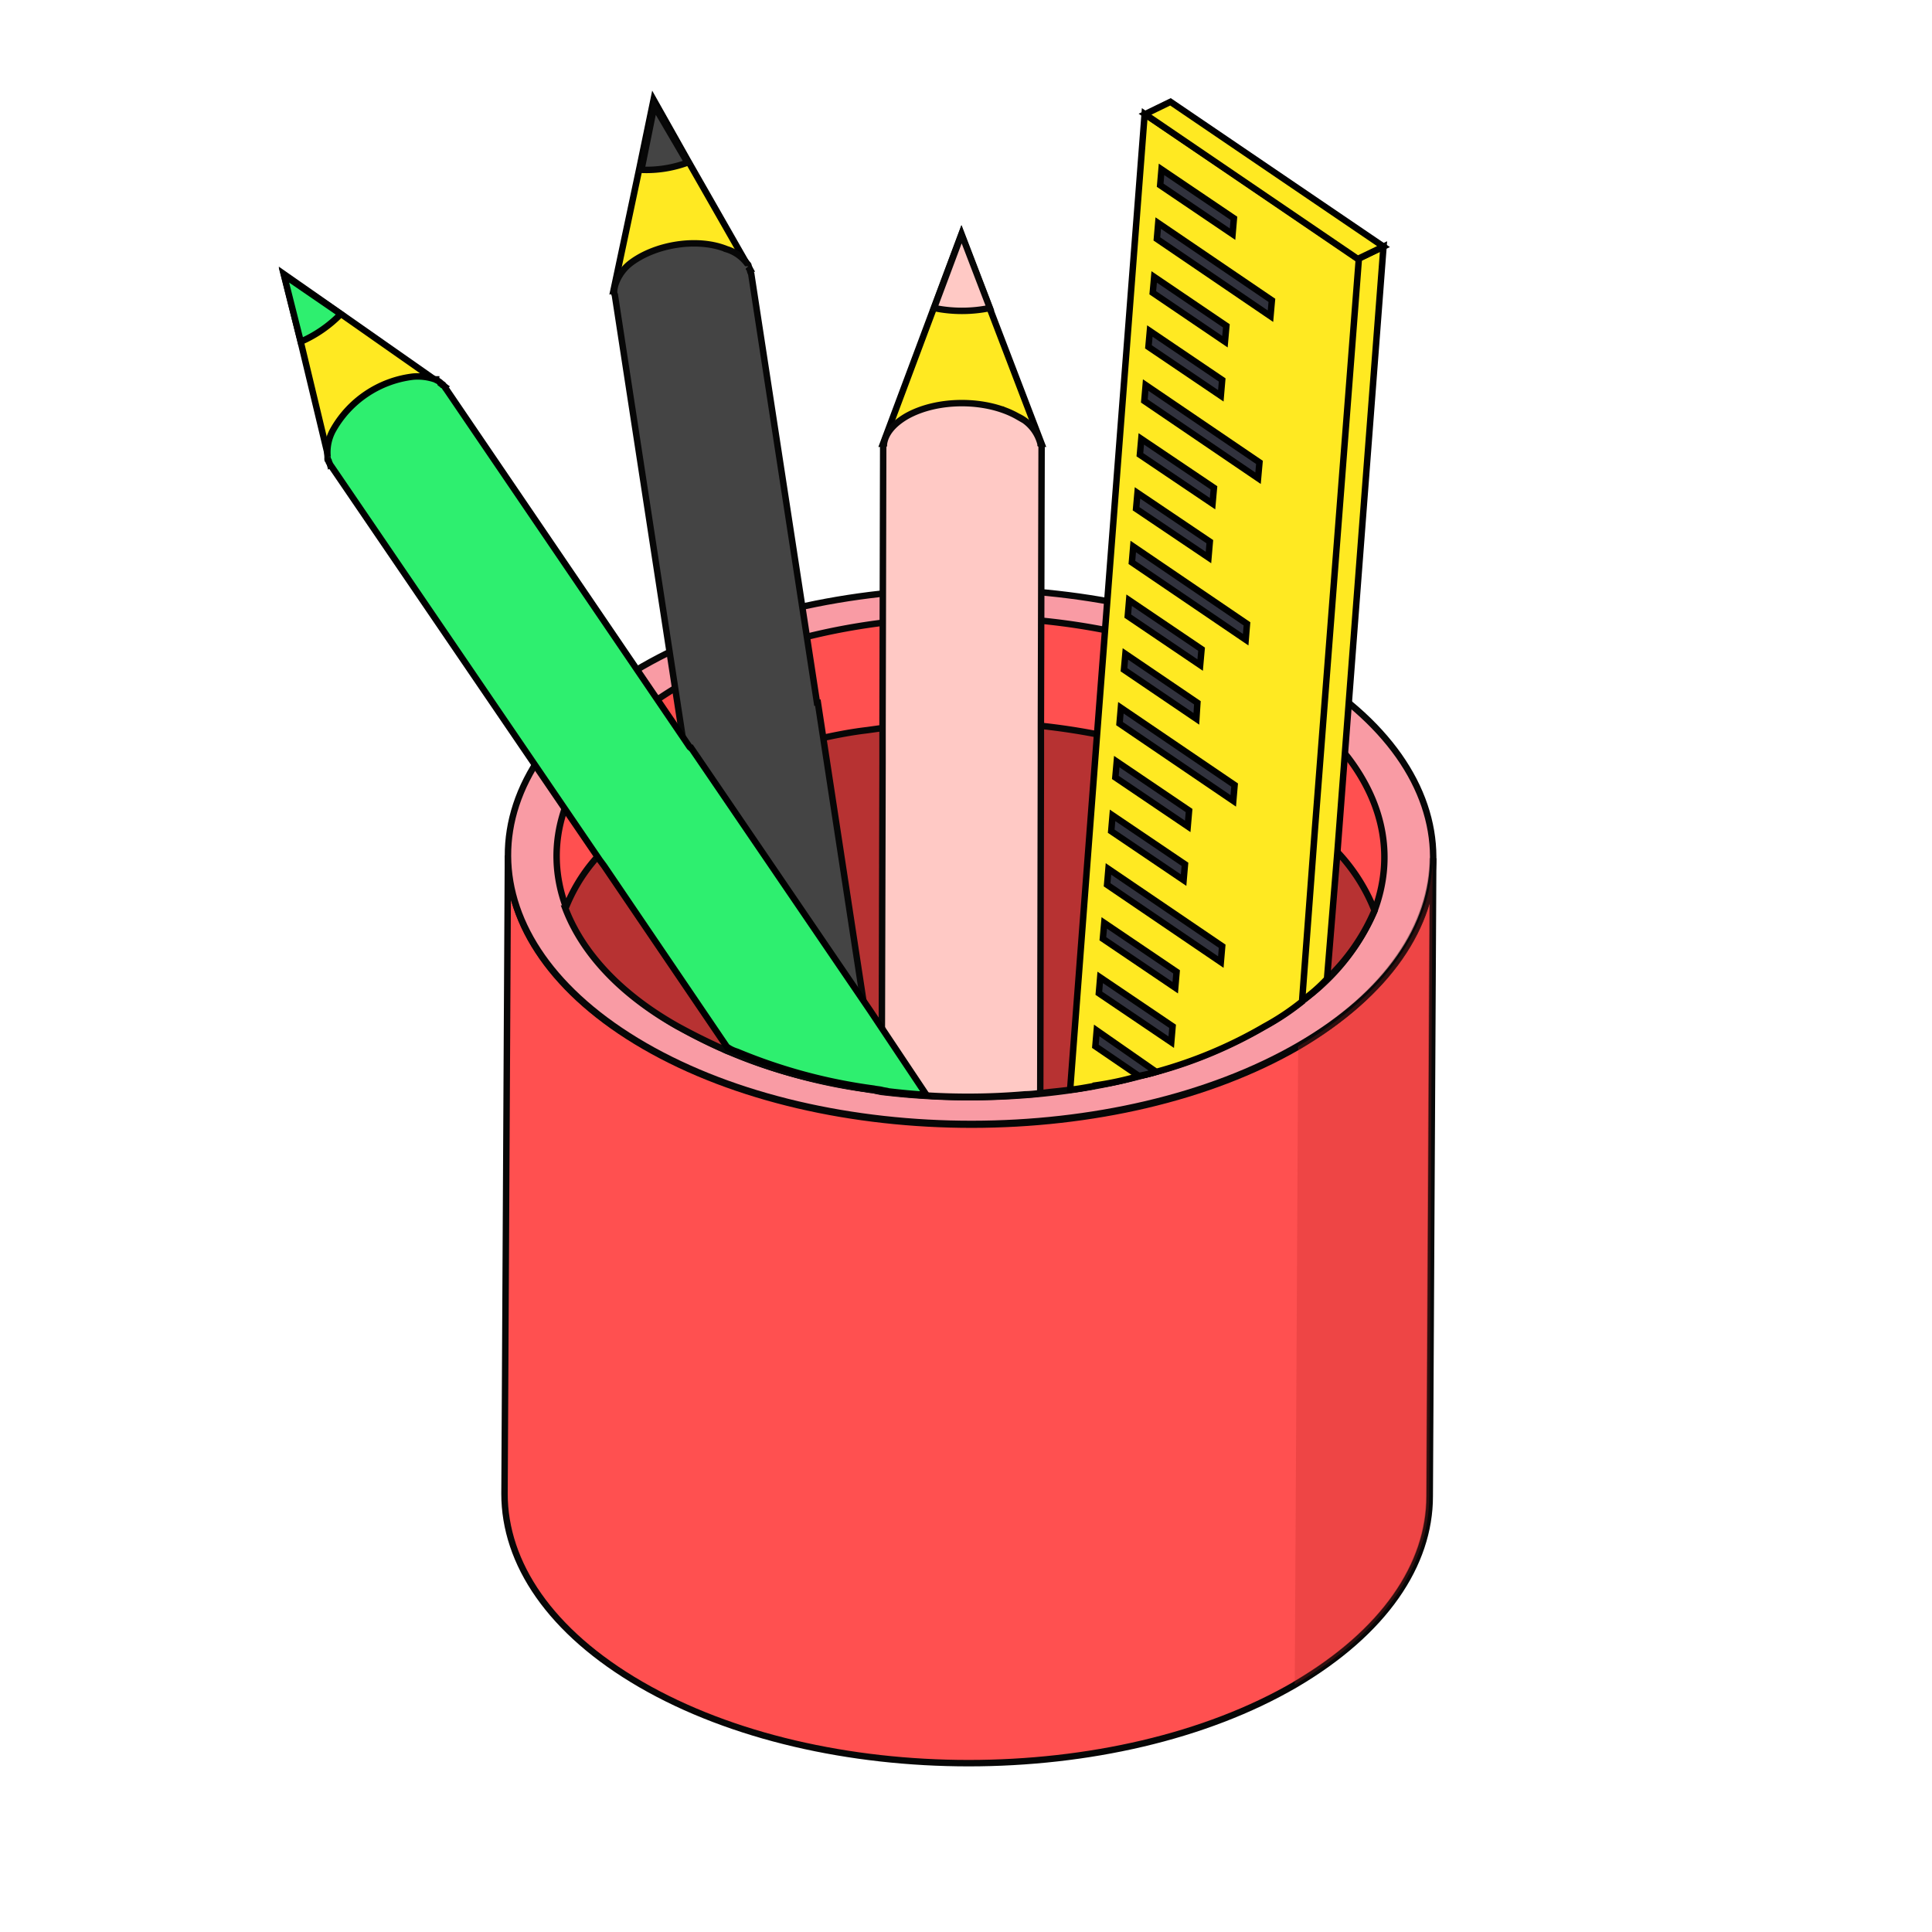 <?xml version="1.0" encoding="UTF-8"?> <svg xmlns="http://www.w3.org/2000/svg" id="Layer_1" data-name="Layer 1" viewBox="0 0 300 300"><defs><style>.cls-1{fill:#ff5050;}.cls-1,.cls-2,.cls-3,.cls-5,.cls-6,.cls-9{stroke:#070707;}.cls-1,.cls-2,.cls-3,.cls-4,.cls-5,.cls-6,.cls-7,.cls-8,.cls-9{stroke-miterlimit:10;}.cls-2{fill:#f99ba4;}.cls-3{fill:#b73232;}.cls-4{fill:#ffe922;}.cls-4,.cls-7,.cls-8{stroke:#000;}.cls-5{fill:#444;}.cls-6{fill:#ffc9c5;}.cls-7{fill:#31323d;}.cls-8{fill:#2eef6f;}.cls-9{fill:#c62c2c;opacity:0.3;}</style></defs><path class="cls-1" d="M222.55,133.25l-.54,99.1c0,10.59-7,21.08-20.88,29.23-27.94,16.27-73.44,16.27-101.59,0-14.13-8.18-21.2-18.85-21.2-29.63l.53-99.1c0,10.7,7.07,21.45,21.2,29.62,28.15,16.28,73.65,16.17,101.59,0C215.48,154.33,222.43,143.74,222.55,133.25Z"></path><path class="cls-2" d="M201.35,103.59c28.15,16.27,28.27,42.61.31,58.77s-73.44,16.28-101.59,0-28.26-42.61-.32-58.87C127.69,87.43,173.19,87.43,201.35,103.59Z"></path><path class="cls-1" d="M213.44,141.38a33.47,33.47,0,0,1-9.95,13.06,53.09,53.09,0,0,1-7.15,4.93,76.61,76.61,0,0,1-14.44,6.31c-16.49,5.35-36.19,6.13-53.65,2.25a76,76,0,0,1-22.8-8.46c-.1-.1-.1-.1-.21-.1C96.36,154.26,90.58,147.8,88,141.16c-3.88-10.06-.56-20.8,9.91-29.44a67.09,67.09,0,0,1,7.15-5A79.76,79.76,0,0,1,117.94,101h.12c22.91-7.81,52.34-6.74,73.44,3.21,1.6.86,3.21,1.62,4.71,2.58a45.17,45.17,0,0,1,13.06,10.76C215.05,125.1,216.42,133.35,213.44,141.38Z"></path><path class="cls-3" d="M213.44,141.38A31.76,31.76,0,0,1,206.06,152a26,26,0,0,1-4.09,3.54,39.24,39.24,0,0,1-5.78,3.85,69.75,69.75,0,0,1-16.81,7.06,22.53,22.53,0,0,1-2.67.64,48.74,48.74,0,0,1-7,1.5.41.41,0,0,1-.33.12c-1.17.21-2.24.42-3.42.53-1.5.21-3,.31-4.49.53a15.68,15.68,0,0,1-2.36.21,103.78,103.78,0,0,1-16.35.12c-1.93-.12-4-.33-5.89-.55-.32-.1-.65-.1-1-.21s-.85-.1-1.28-.21a83.81,83.81,0,0,1-21.2-5.78,5.48,5.48,0,0,1-1.39-.64h-.11c-2.35-1.07-4.5-2.15-6.64-3.32-9.1-5.11-14.88-11.57-17.45-18.31a26.28,26.28,0,0,1,4.39-7.38A46.7,46.7,0,0,1,105,123.12c.65-.31,1.29-.74,2-1.07a25.08,25.08,0,0,1,2.24-1.18,81.83,81.83,0,0,1,18.2-6.21c2.36-.53,4.82-1,7.15-1.27l2.36-.33a116.49,116.49,0,0,1,22.17-.58c.74.1,1.6.1,2.36.21q4.49.48,8.66,1.29a66,66,0,0,1,9.1,2.13,75.37,75.37,0,0,1,7.5,2.58h.1a58,58,0,0,1,9,4.38,48.57,48.57,0,0,1,8.18,5.68,36.76,36.76,0,0,1,3.53,3.42A28.34,28.34,0,0,1,213.44,141.38Z"></path><path class="cls-4" d="M116.45,41.81,95.26,45.13l4.08-19.26,2.15-10.39,5.24,9.31Z"></path><path class="cls-5" d="M134.69,169.1a83.38,83.38,0,0,1-21.2-5.77L107.11,122l-.32-2.14-.51-3.58L95.47,45.79a.89.89,0,0,1-.11-.53v-.12a5.14,5.14,0,0,1,.21-1,7,7,0,0,1,2.25-3.21c3.86-3,10.49-4.08,15-2.24A6.23,6.23,0,0,1,116,40.91c.11.11.22.22.22.32v.11a.41.41,0,0,1,.1.32c.11.11.11.11.11.21a2.24,2.24,0,0,0,.22.65l10.21,66.59H127l.85,5.56,6.48,42.47,1.82,12.1C135.62,169.22,135.08,169.1,134.69,169.1Z"></path><path class="cls-5" d="M106.75,25.25a18.55,18.55,0,0,1-7.15,1.12l2-9.92Z"></path><path class="cls-4" d="M161.74,68.91H137.11L145,47.83l4.28-11.45,4.39,11.45Z"></path><path class="cls-6" d="M161.74,69.65l-.11,43.14v4.83l-.1,52.1a17,17,0,0,1-2.36.21,103.78,103.78,0,0,1-16.35.11c-1.93-.11-4-.32-5.89-.54v-8l.11-43v-5.32l.1-43.47c0-.21,0-.53.11-.64v-.1c.22-1.62,1.39-3.07,3.43-4.29,4.82-2.78,12.52-2.78,17.36,0a6.4,6.4,0,0,1,3.54,4.29V69C161.74,69.12,161.74,69.34,161.74,69.65Z"></path><path class="cls-6" d="M153.71,47.83a21.46,21.46,0,0,1-8.67,0l4.28-11.45Z"></path><path class="cls-7" d="M169.87,168.57a.37.37,0,0,1-.31.12v-.22Z"></path><path class="cls-4" d="M214.83,38.29l-7.15,93.88L206.06,152a26,26,0,0,1-4.09,3.54l2-26.77,6.86-88.54Z"></path><path class="cls-4" d="M211,40.21l-6.82,88.54-2,26.77a38.72,38.72,0,0,1-5.78,3.85,69.85,69.85,0,0,1-16.8,7.06,24.85,24.85,0,0,1-2.68.64,48.74,48.74,0,0,1-7,1.5.37.37,0,0,1-.31.12c-1.19.21-2.25.41-3.44.53l4.18-55.17,7.39-96.36Z"></path><path class="cls-4" d="M214.83,38.29l-4,1.92L177.8,17.73l3.95-1.92Z"></path><path class="cls-7" d="M179.51,166.43a24.85,24.85,0,0,1-2.68.64l-6.74-4.6.21-2.46Z"></path><path class="cls-7" d="M182.7,150.91l-.21,2.46-11.24-7.6.22-2.46Z"></path><path class="cls-7" d="M182.08,159.37l-.21,2.46-11.24-7.6.21-2.46Z"></path><path class="cls-7" d="M189.78,146.93l-.21,2.46-17.66-12,.21-2.46Z"></path><path class="cls-7" d="M184,134.21l-.21,2.46-11.24-7.6.21-2.46Z"></path><path class="cls-7" d="M189.78,59l-.21,2.46-11.24-7.6.22-2.46Z"></path><path class="cls-7" d="M195.57,71.8l-.22,2.46-17.66-12,.21-2.47Z"></path><path class="cls-7" d="M188.5,75.75l-.22,2.46L177,70.61l.22-2.46Z"></path><path class="cls-7" d="M187.86,84.11l-.21,2.46L176.41,79l.22-2.46Z"></path><path class="cls-7" d="M193.63,96.87l-.2,2.46-17.67-12,.21-2.47Z"></path><path class="cls-7" d="M186.58,100.81l-.22,2.46-11.24-7.6.21-2.47Z"></path><path class="cls-7" d="M185.93,109.13l-.16,2.49L174.53,104l.22-2.46Z"></path><path class="cls-7" d="M191.71,121.9l-.21,2.46-17.66-12,.21-2.46Z"></path><path class="cls-7" d="M184.64,125.86l-.21,2.46-11.24-7.6.22-2.46Z"></path><path class="cls-7" d="M190.43,50.6l-.22,2.46L179,45.46l.22-2.46Z"></path><path class="cls-7" d="M197.5,46.64l-.22,2.46-17.64-12,.21-2.46Z"></path><path class="cls-7" d="M191.6,33.9l-.21,2.46-11.24-7.6.21-2.46Z"></path><path class="cls-4" d="M69,60,51.26,72.11l-4.6-19.17L44.09,42.57l8.78,6.13Z"></path><path class="cls-8" d="M143.84,170c-1.92-.1-4-.31-5.89-.53-.32-.11-.64-.11-1-.21s-.86-.12-1.29-.22a83.37,83.37,0,0,1-21.21-5.73,5.32,5.32,0,0,1-1.39-.64h-.11L93.78,134.42l-.64-.86L51.47,72.43a2.17,2.17,0,0,1-.31-.53.27.27,0,0,1-.11-.22c0-.1,0-.21-.11-.21s-.07-.32-.07-.53a7.14,7.14,0,0,1,.76-4,16.5,16.5,0,0,1,12.52-8.46,8.26,8.26,0,0,1,3.42.43h.12a.1.1,0,0,0,.09.11h0a2.72,2.72,0,0,1,.64.42v.11c.12.1.12.1.22.1a.24.24,0,0,1,.21.22c.22.11.22.32.43.54L107.09,116l.11.1h.1l3.07,4.5,24.73,36.3,2.88,4.32Z"></path><path class="cls-8" d="M52.91,48.77a19.63,19.63,0,0,1-6.21,4.29L44.09,42.72Z"></path><path class="cls-9" d="M201.58,162.47c13.81-8.14,20.77-18.73,20.88-29.22l-.53,99.1c0,10.59-7,21.08-20.88,29.23"></path></svg> 